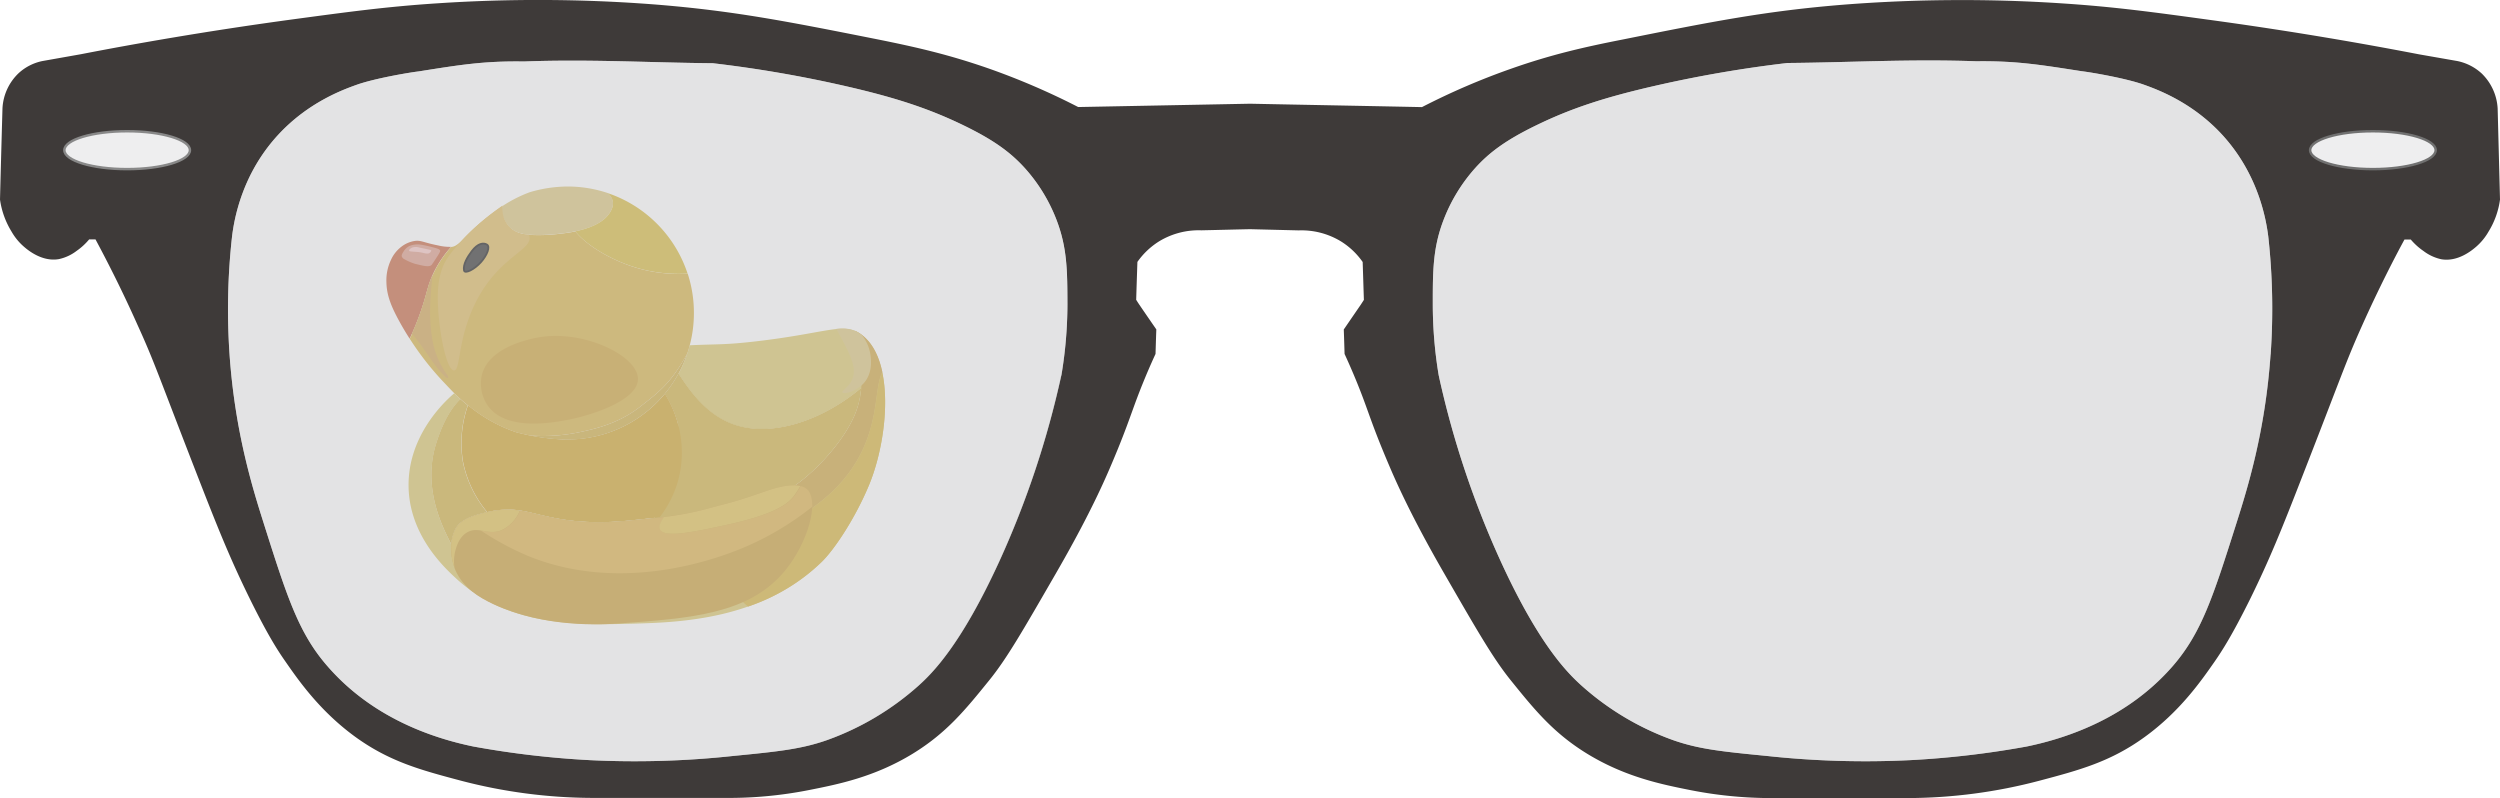 <svg id="Layer_1" data-name="Layer 1" xmlns="http://www.w3.org/2000/svg" viewBox="0 0 1009.47 322.26"><defs><style>.cls-1{fill:#d6c15a;}.cls-2{fill:#c99a2a;}.cls-3{fill:#d7bf6e;}.cls-4{fill:#cca82e;}.cls-5{fill:#cb9a14;}.cls-6{fill:#d3aa27;}.cls-7{fill:#c49423;}.cls-8{fill:#daa936;}.cls-9{fill:#dfba3f;}.cls-10{fill:#1a1b1b;stroke:#000;stroke-width:0.75px;}.cls-10,.cls-21,.cls-23{stroke-miterlimit:10;}.cls-11{fill:#c1572e;}.cls-12{fill:#d3aa32;}.cls-13{fill:#c99823;}.cls-14{fill:#d3b229;}.cls-15{fill:#dab24f;}.cls-16{fill:#caa42f;}.cls-17{fill:#cc9a41;}.cls-18{fill:#d9917d;}.cls-19{fill:#f4c0bc;}.cls-20{fill:#3e3a39;}.cls-21,.cls-23{fill:#eeeeef;}.cls-21{stroke:#888;}.cls-22{fill:#c8c9ca;opacity:0.5;}.cls-23{stroke:#717171;}</style></defs><path class="cls-1" d="M350.88,195.92c-1.19,2.88-2.53,5.72-3.94,8.48-5,9.8-11,18.39-15.07,22.41-24,23.52-57.95,24.47-75.45,25-3.47.09-7.1.19-10.81.22-18.15.14-38.6-1.45-55.64-13.72a60.58,60.58,0,0,1-6-4.92c-4.64-4.3-18.95-17.57-19-37.43-.06-18.4,12-31.67,18.45-37.16.79.78,1.62,1.57,2.5,2.37-5.77,5.58-8.62,14.34-9.67,17.56-5.75,17.69,2.14,33.4,5.35,39.81.23.45.45.88.65,1.31a17.31,17.31,0,0,1,1.13-4.88c1.16-2.88,2.87-5.77,13.33-8.11l.93-.2a33.84,33.84,0,0,1,7.69-.8h.42c.28,0,.56,0,.83,0a32.92,32.92,0,0,1,3.33.35c5.05.76,9.94,2.47,17.3,3.61a88.7,88.7,0,0,0,9,1c8.56.49,15.28-.22,24.35-1.18,2-.21,3.91-.41,5.76-.63a43.51,43.51,0,0,0,6.72-12.44,41.51,41.51,0,0,0,2.17-11c8.82,7.76,21.12,13.64,34.32,17a95,95,0,0,0,9.85-5.38c8.37-5.21,20.47-17.58,25.54-29.11a34,34,0,0,0,2.8-11.38c-15.19,12.8-35.46,20-50.92,14.95-11.26-3.71-18-13.31-22.84-20.74a50.69,50.69,0,0,0,4.55-11.49c11.29-.54,14.06-.09,27.2-1.64,25.48-3,33-6.76,39.32-4.19l.32.14.29.13c.14.07.28.13.41.21l.24.13.4.23.61.38.51.37c.12.08.23.17.34.26s.31.24.46.36.36.3.53.46a19,19,0,0,1,1.79,1.9l.42.53.15.2q.24.33.48.69c.14.2.27.4.4.61l.06.08.39.66c.19.33.37.67.54,1,.09.17.18.34.26.51s.27.57.4.86.27.61.4.93c.05.12.1.25.14.38.12.3.24.61.35.92s.27.77.38,1.17c.08.23.15.47.22.72s.18.61.25.92a2.66,2.66,0,0,1,.1.38c0,.13.08.27.11.41.09.39.18.77.26,1.17l0,.09C359.21,164.31,356.15,183.28,350.88,195.92Z"/><path class="cls-2" d="M356.28,150.32c-3.31,6.25-1.12,20-10.15,35.5-4.74,8.16-11.1,14.3-18.41,19.51s-15.38,9.4-23.77,13.76a81.18,81.18,0,0,1-17,6.92c-1.76-4.44-1.93-8.62-.2-12.26,3.08-6.49,9.38-5,22.83-11.26a95,95,0,0,0,9.85-5.38c8.37-5.21,20.47-17.58,25.54-29.11a34,34,0,0,0,2.8-11.38c.71-9.51-2.31-17.76-2.69-23.11l.32.14.29.13c.14.07.28.13.41.21l.24.13.4.23.61.38.51.37c.12.08.23.17.34.26s.31.24.46.36.36.3.53.46a19,19,0,0,1,1.79,1.9l.42.53.15.2q.24.33.48.69c.14.2.27.4.4.61l.06.08.39.66c.19.33.37.67.54,1,.09.17.18.34.26.51s.27.57.4.86.27.61.4.93c.05.12.1.25.14.38.12.3.24.61.35.92s.27.77.38,1.17c.08.23.15.47.22.72s.18.61.25.92a2.66,2.66,0,0,1,.1.38c0,.13.08.27.11.41.09.39.18.77.26,1.17Z"/><path class="cls-3" d="M349.1,154.34c-3.05,3.72-8.33,5-8.91,4.16s2.93-2.18,4.16-5.94c1.5-4.6-1.23-9.75-5.94-18.42l-.75-1.34c4.11-.41,6.8,0,9.66,1.93l.56.4h0a17,17,0,0,1,3,5.53C351.14,141.49,353.42,149.06,349.1,154.34Z"/><path class="cls-4" d="M347.74,156.62a34,34,0,0,1-2.8,11.38c-5.07,11.53-17.17,23.9-25.54,29.11a95,95,0,0,1-9.85,5.38c-2.5-.62-11,3.45-14.81,2-3-1.09-23.92,8.7-29.7,5.34-3-1.74,5.84-14.86,8.31-23.76.91-3.25,0-7.13.48-14.55A46.13,46.13,0,0,0,268.41,159a49.4,49.4,0,0,0,5.57-8.21c4.83,7.43,11.58,17,22.84,20.74C312.28,176.65,332.55,169.42,347.74,156.62Z"/><path class="cls-5" d="M275.23,185.44a41.51,41.51,0,0,1-2.17,11,43.51,43.51,0,0,1-6.72,12.44c-1.85.22-3.76.42-5.76.63-9.07,1-15.79,1.67-24.35,1.18a88.7,88.7,0,0,1-9-.95c-7.36-1.14-12.25-2.85-17.3-3.61a32.92,32.92,0,0,0-3.33-.35c-.27,0-.55,0-.83,0h-.42a33.84,33.84,0,0,0-7.69.8l-.93.2a45.77,45.77,0,0,1-9.76-20.4,46.29,46.29,0,0,1,2-22.74l1,.76a61.87,61.87,0,0,0,18.41,10.1,88.15,88.15,0,0,0,18.88,2.93c.64,0,1.28,0,1.92,0a50.86,50.86,0,0,0,33.13-12.21,50.07,50.07,0,0,0,6.18-6.26A45.13,45.13,0,0,1,275.23,185.44Z"/><path class="cls-6" d="M350.88,195.92c-5.45,13.1-13.75,25.73-19,30.89a79.15,79.15,0,0,1-29.82,18.12c-7.43-6.36-12.74-12.89-15.13-18.92a81.18,81.18,0,0,0,17-6.92c16.87-8.77,32.75-17,42.18-33.27,9-15.53,6.84-29.25,10.15-35.5C359.21,164.31,356.15,183.28,350.88,195.92Z"/><path class="cls-4" d="M196.68,206.82c-10.46,2.34-12.17,5.23-13.33,8.11a17.31,17.31,0,0,0-1.13,4.88c-.2-.43-.42-.86-.65-1.31-3.21-6.41-11.1-22.12-5.35-39.81,1.05-3.22,3.9-12,9.67-17.56.93.84,1.92,1.68,3,2.55a46.29,46.29,0,0,0-2,22.74A45.77,45.77,0,0,0,196.68,206.82Z"/><path class="cls-7" d="M309.3,198.3c9.12-3.17,14.25-2.85,16.63-.59,5.06,4.77.22,21.52-8.91,32.67-14.43,17.6-38,19.29-67.43,21.39-6.51.46-29.52,1.79-50.2-7.73-6.12-2.82-12.3-6.7-15.44-13.66-.66-1.45-3.32-8.65-.6-15.45,1.19-3,3-5.94,14.26-8.31,13.93-2.94,18.83,3,38.62,4.15,8.56.49,15.28-.22,24.35-1.18,8.8-.94,15.85-1.69,24.95-4.16C295.52,202.71,295.63,203.05,309.3,198.3Z"/><path class="cls-8" d="M328,204.6a118.49,118.49,0,0,1-25.79,15.68c-8.12,3.59-49,20.59-89.11,4.16a116.56,116.56,0,0,1-19-10.26c2.4.35,4.86,1.12,7.75.16,3.68-1.22,6.87-4.85,8.11-8.13,6.87,1,13.45,3.83,26.35,4.56,8.56.49,15.28-.22,24.35-1.18,2-.21,3.91-.41,5.76-.63l1.85-.23c-1.39,1.84-2.29,3.7-1.67,5,1.72,3.62,13.88,1,26.74-1.79,21.31-4.61,25.75-9.25,27.92-12.47a35.32,35.32,0,0,0,2-3.22,6,6,0,0,1,2.79,1.44C327.42,199.11,328.05,201.56,328,204.6Z"/><path class="cls-9" d="M323.14,196.27a35.32,35.32,0,0,1-2,3.22c-2.17,3.22-6.61,7.86-27.92,12.47-12.86,2.78-25,5.41-26.74,1.79-.62-1.32.28-3.18,1.67-5a117.89,117.89,0,0,0,17.34-3.3c10-2.72,10.1-2.38,23.77-7.13C315.78,196.05,320.24,195.56,323.14,196.27Z"/><path class="cls-9" d="M209.88,206.21c-1.24,3.28-4.43,6.91-8.11,8.13-5,1.66-8.74-1.86-13.07.59-3.26,1.84-4.33,5.64-4.75,7.13-.07.25-.13.49-.19.73a18.23,18.23,0,0,0-.26,6.45,23.67,23.67,0,0,1-1.28-9.43,17.31,17.31,0,0,1,1.13-4.88c1.16-2.88,2.87-5.77,13.33-8.11l.93-.2a33.84,33.84,0,0,1,7.69-.8h.42c.28,0,.56,0,.83,0A32.92,32.92,0,0,1,209.88,206.21Z"/><path id="eye" class="cls-10" d="M190.48,101.47c-1.78,2.37-3.56,5.34-3.11,7.71.3,1.56,4.21-.42,6.78-3.29s3.84-6.26,2.5-7.1S193,98.11,190.48,101.47Z"/><path class="cls-11" d="M182.16,99.68a44.27,44.27,0,0,0-7.55,11.5c-.06.14-.11.26-.17.38-1.86,4.31-2.09,6.87-4.16,13.07a106.13,106.13,0,0,1-3.92,10.07c-.29.66-.57,1.27-.83,1.82l-.34-.11c-1.28-2-2.56-4.14-3.82-6.43-3.48-6.3-5.24-10.83-5.34-16a19.14,19.14,0,0,1,1.78-8.91A13.82,13.82,0,0,1,162,99.68a11.74,11.74,0,0,1,5.34-2.37c2.65-.4,3.37.56,9.51,1.78a20.07,20.07,0,0,0,5.3.58Z"/><path class="cls-12" d="M280.19,126.42a50.56,50.56,0,0,1-1.66,12.92c-.29,1.15-.63,2.28-1,3.4h0c-6.36,11.44-10.55,14.94-19.31,21.7s-18.42,8.84-24.36,10.1a71,71,0,0,1-19.93,1.31h0c-3.39-.67-5.59-1.3-5.59-1.3a61.87,61.87,0,0,1-18.41-10.1,65.48,65.48,0,0,1-6.5-5.68c-1.66-1.66-3.19-3.31-4.79-5a118.2,118.2,0,0,1-13.41-17.33l.34.11a106.19,106.19,0,0,0,4.75-11.89c2.07-6.2,2.3-8.76,4.16-13.07a44.06,44.06,0,0,1,7.72-11.88h0a3.92,3.92,0,0,0,1.83-.58,12.67,12.67,0,0,0,2.86-2.46,87.29,87.29,0,0,1,16-13.4,6.59,6.59,0,0,0,.12,4,14.84,14.84,0,0,0,1.23,2.56c1.9,3.11,4.74,4.6,9.4,5a67.55,67.55,0,0,0,12.54-.45c1.28-.14,3.55-.39,6.15-.93,5.3,6.6,17.54,13.35,28.9,15.78a60.39,60.39,0,0,0,16.46,1.28A50.7,50.7,0,0,1,280.19,126.42Z"/><path class="cls-3" d="M245.73,86.61c-2.93,3.91-8.73,5.83-13.45,6.8-2.6.54-4.87.79-6.15.93a67.55,67.55,0,0,1-12.54.45c-4.66-.42-7.5-1.91-9.4-5A14.84,14.84,0,0,1,203,87.21a6.59,6.59,0,0,1-.12-4,53.9,53.9,0,0,1,11-5.59,54.19,54.19,0,0,1,15.27-2.31,51,51,0,0,1,14.59,2.11c.6.18,1.2.37,1.79.57h0C247.77,80.25,248.51,82.91,245.73,86.61Z"/><path class="cls-13" d="M219.59,135.92c-1.62.19-21.78,2.83-25,15.45A15.59,15.59,0,0,0,197,163.84c7.11,10,25,7,30.89,5.94,10.12-1.74,29.53-7.87,29.7-16.63C257.79,144.08,237.31,133.82,219.59,135.92Z"/><path class="cls-14" d="M277.64,110.47a60.39,60.39,0,0,1-16.46-1.28c-11.36-2.43-23.6-9.18-28.9-15.78,4.72-1,10.52-2.89,13.45-6.8,2.78-3.7,2-6.36-.24-8.6A51.18,51.18,0,0,1,277.64,110.47Z"/><path class="cls-15" d="M189.89,127c-4.94,12.52-4.14,22.51-6.54,22.58-2.88.07-6-14.33-6.53-26.74-.3-7,.55-11.93,2.38-16,.6-1.32,2.1-4.29,7.72-10.17a103.9,103.9,0,0,1,16-13.66c-.06.47-.62,5.72,3.39,9.24a10.54,10.54,0,0,0,7.24,2.5l.06.14C216.16,101.37,199.21,103.37,189.89,127Z"/><path class="cls-16" d="M277.52,142.74a51.11,51.11,0,0,1-48.42,34.77,79.57,79.57,0,0,1-15.18-1.66,71,71,0,0,0,19.93-1.31c5.94-1.26,15.5-3.28,24.36-10.1S271.16,154.18,277.52,142.74Z"/><path class="cls-17" d="M181,152.56c-.6.59-2.71-1.94-3.57-3-3-3.57-2.89-3.84-6.53-8.92-1-1.44-2.56-3.51-4.52-6a106.13,106.13,0,0,0,3.92-10.07c2.07-6.2,2.3-8.76,4.16-13.07.06-.12.11-.24.17-.38-.63,6.56-1.71,15.84-.17,25.34A32.69,32.69,0,0,0,178,147.21C180.88,152.45,181,151.37,181,152.56Z"/><path class="cls-18" d="M177.71,101.17c-.24-.69-1.75-1-4.75-1.78-1.08-.26-3-.6-3-.6a8.84,8.84,0,0,0-4.76.6,6.09,6.09,0,0,0-2.37,2.37c-.72,1.1-.65,1.59-.6,1.78a2.11,2.11,0,0,0,1.19,1.19,20.38,20.38,0,0,0,4.16,1.79c3.62.9,5.45,1.33,6.53.59.16-.11.27-.21,1.49-2.08C177.75,101.77,177.81,101.47,177.71,101.17Z"/><path class="cls-19" d="M174.14,101.17c0-.22-.54-.32-4.75-1.19a4.56,4.56,0,0,0-3,0c-.56.26-1.28.8-1.19,1.19s.47.35,3.57.59c1.71.14,3.09.78,4.16.6A1.62,1.62,0,0,0,174.14,101.17Z"/><path id="eye-2" data-name="eye" class="cls-10" d="M190.48,101.47c-1.78,2.37-3.56,5.34-3.11,7.71.3,1.56,4.21-.42,6.78-3.29s3.84-6.26,2.5-7.1S193,98.11,190.48,101.47Z"/><path class="cls-20" d="M1008.52,43.79a21.26,21.26,0,0,0-6.53-14.2,20.64,20.64,0,0,0-9.73-4.94l-15.47-2.71C955,17.74,926.42,12.7,892.64,8.08c-24.08-3.3-39-5.33-59.79-6.7a613.37,613.37,0,0,0-88,.47C713.09,4.39,691.46,8.69,655,16c-15.25,3-28.5,6-44.71,11.7a283.7,283.7,0,0,0-36.12,15.55c-22.56-.47-46.81-.91-69.39-1.37v0l-69.42,1.34a288,288,0,0,0-36.1-15.55C383,22,369.78,19,354.53,15.93,318,8.67,296.41,4.37,264.61,1.82a612.73,612.73,0,0,0-88-.48C155.82,2.7,140.93,4.76,116.86,8c-33.78,4.62-62.38,9.66-84.18,13.89L17.23,24.63A20.07,20.07,0,0,0,7.5,29.57,21.06,21.06,0,0,0,1,43.74Q.47,62.15,0,80.58a33.57,33.57,0,0,0,4.64,12.9,23.38,23.38,0,0,0,4.94,6.06c1.49,1.3,7.31,6.28,14.18,5.09a18,18,0,0,0,7.18-3.33A25.34,25.34,0,0,0,36,96.66h2.56c3.94,7.36,10.2,19.36,17,34.61C62.45,146.37,64,151.68,80,192.79c8,20.55,13,33,21,49.25,7.08,14.32,11.12,20.6,14.2,25,5.42,7.82,14,20.11,28.2,30.45,13.86,10.05,26.47,13.42,42.56,17.7a212.24,212.24,0,0,0,53.08,7H295.7a167.07,167.07,0,0,0,31.09-3.2c11.61-2.3,26.35-5.23,41.77-14.66,13.69-8.39,21.38-17.9,30.75-29.48C406.52,266,413,254.65,426.09,232c5.65-9.77,14.89-26.25,22-42.87,2.52-5.84,4.3-10.36,4.3-10.36,4.21-10.58,5.31-14.74,9.1-24.08,1.1-2.71,2.81-6.82,5.1-11.78.1-3.3.2-6.6.32-9.9-2.34-3.39-4.69-6.79-7-10.19-.39-.59-.76-1.17-1.13-1.76.15-5.08.32-10.19.49-15.3A30.34,30.34,0,0,1,468,97.47,30.72,30.72,0,0,1,485.07,93c6.6-.14,13.18-.32,19.78-.46l-.2,0,19.77.49a30.63,30.63,0,0,1,17.06,4.45,30,30,0,0,1,8.75,8.31c.17,5.08.32,10.19.49,15.3-.36.59-.76,1.17-1.12,1.74-2.35,3.42-4.67,6.81-7,10.21.13,3.3.22,6.58.32,9.88,2.3,5,4,9.06,5.11,11.8,3.79,9.34,4.86,13.49,9.09,24.08,0,0,1.79,4.49,4.3,10.34,7.12,16.62,16.36,33.11,22,42.89,13.05,22.63,19.58,34,26.77,42.87,9.38,11.61,17.06,21.12,30.77,29.5,15.42,9.41,30.13,12.35,41.77,14.67a169.31,169.31,0,0,0,31.09,3.18h56.58a210.06,210.06,0,0,0,53.06-7c16.11-4.28,28.72-7.62,42.58-17.69,14.23-10.32,22.78-22.64,28.21-30.43,3.08-4.45,7.11-10.73,14.2-25,8-16.23,13-28.7,21-49.28,16.06-41.11,17.6-46.39,24.39-61.52S966.94,104,970.9,96.71h2.54a25.8,25.8,0,0,0,5.11,4.62,18.35,18.35,0,0,0,7.19,3.35c6.87,1.19,12.68-3.82,14.17-5.11a23.47,23.47,0,0,0,4.94-6.06,32.9,32.9,0,0,0,4.62-12.91Q1009,62.2,1008.52,43.79Zm-580,107.79a372.6,372.6,0,0,1-25.1,75.23c-15.4,33.56-26.89,45-32.75,50.23a112.19,112.19,0,0,1-36.59,21.75c-10.44,3.69-19.77,4.67-38,6.45A369.77,369.77,0,0,1,238,306.93a370,370,0,0,1-46.86-5.5c-17.37-3.59-41.23-12-59-32.53-11.61-13.35-16.27-28-25.59-57.39-4.64-14.62-11.7-37.35-13.86-68.39a265.83,265.83,0,0,1,1-47.56c.88-7.29,4.1-25.4,18.65-41.14,12-13,25.93-18.13,31.7-20.19,7-2.49,20.5-4.84,25.05-5.4,16.52-2.61,26.25-4.25,42.48-4,26.4-1,50.84.48,76.26.7a501.54,501.54,0,0,1,54,9.34c19.43,4.47,33.19,8.9,47.34,15.79,12.08,5.87,18.87,10.85,24.64,17.21a67.37,67.37,0,0,1,12.66,20.55c4.52,11.56,4.52,21.12,4.55,34.44A174.08,174.08,0,0,1,428.56,151.58Zm488.3-8.46c-2.15,31-9.21,53.77-13.86,68.39-9.33,29.38-14,44-25.59,57.39-17.84,20.53-41.67,28.94-59,32.53a369.81,369.81,0,0,1-46.88,5.5,369.6,369.6,0,0,1-58.1-1.69c-18.26-1.78-27.59-2.76-38-6.45A111.89,111.89,0,0,1,638.79,277c-5.87-5.26-17.36-16.67-32.76-50.23a371.34,371.34,0,0,1-25.1-75.23,175,175,0,0,1-2.39-28.77c0-13.32,0-22.88,4.54-34.44a67.57,67.57,0,0,1,12.66-20.55c5.75-6.36,12.54-11.34,24.64-17.21,14.13-6.89,27.89-11.32,47.35-15.79a500.2,500.2,0,0,1,54-9.34c25.42-.22,49.83-1.66,76.25-.7,16.23-.2,26,1.44,42.48,4,4.55.56,18,2.91,25.06,5.4,5.77,2.06,19.7,7.19,31.7,20.19C911.78,70.16,915,88.27,915.91,95.56A265,265,0,0,1,916.86,143.12Z"/><ellipse class="cls-21" cx="51.34" cy="60.64" rx="25.35" ry="7.65"/><path class="cls-22" d="M431,122.81a174.08,174.08,0,0,1-2.4,28.77,372.6,372.6,0,0,1-25.1,75.23c-15.4,33.56-26.89,45-32.75,50.23a112.19,112.19,0,0,1-36.59,21.75c-10.44,3.69-19.77,4.67-38,6.45A369.77,369.77,0,0,1,238,306.93a370,370,0,0,1-46.86-5.5c-17.37-3.59-41.23-12-59-32.53-11.61-13.35-16.27-28-25.59-57.39-4.64-14.62-11.7-37.35-13.86-68.39a265.83,265.83,0,0,1,1-47.56c.88-7.29,4.1-25.4,18.65-41.14,12-13,25.93-18.13,31.7-20.19,7-2.49,20.5-4.84,25.05-5.4,16.52-2.61,26.25-4.25,42.48-4,26.4-1,50.84.48,76.26.7a501.54,501.54,0,0,1,54,9.34c19.43,4.47,33.19,8.9,47.34,15.79,12.08,5.87,18.87,10.85,24.64,17.21a67.37,67.37,0,0,1,12.66,20.55C430.93,99.93,430.93,109.49,431,122.81Z"/><ellipse class="cls-23" cx="958.15" cy="60.64" rx="25.35" ry="7.65"/><path class="cls-22" d="M916.86,143.12c-2.15,31-9.21,53.77-13.86,68.39-9.33,29.38-14,44-25.59,57.39-17.84,20.53-41.67,28.94-59,32.53a369.81,369.81,0,0,1-46.88,5.5,369.6,369.6,0,0,1-58.1-1.69c-18.26-1.78-27.59-2.76-38-6.45A111.89,111.89,0,0,1,638.79,277c-5.87-5.26-17.36-16.67-32.76-50.23a371.34,371.34,0,0,1-25.1-75.23,175,175,0,0,1-2.39-28.77c0-13.32,0-22.88,4.54-34.44a67.57,67.57,0,0,1,12.66-20.55c5.75-6.36,12.54-11.34,24.64-17.21,14.13-6.89,27.89-11.32,47.35-15.79a500.2,500.2,0,0,1,54-9.34c25.42-.22,49.83-1.66,76.25-.7,16.23-.2,26,1.44,42.48,4,4.55.56,18,2.91,25.06,5.4,5.77,2.06,19.7,7.19,31.7,20.19C911.78,70.16,915,88.27,915.91,95.56A265,265,0,0,1,916.86,143.12Z"/></svg>